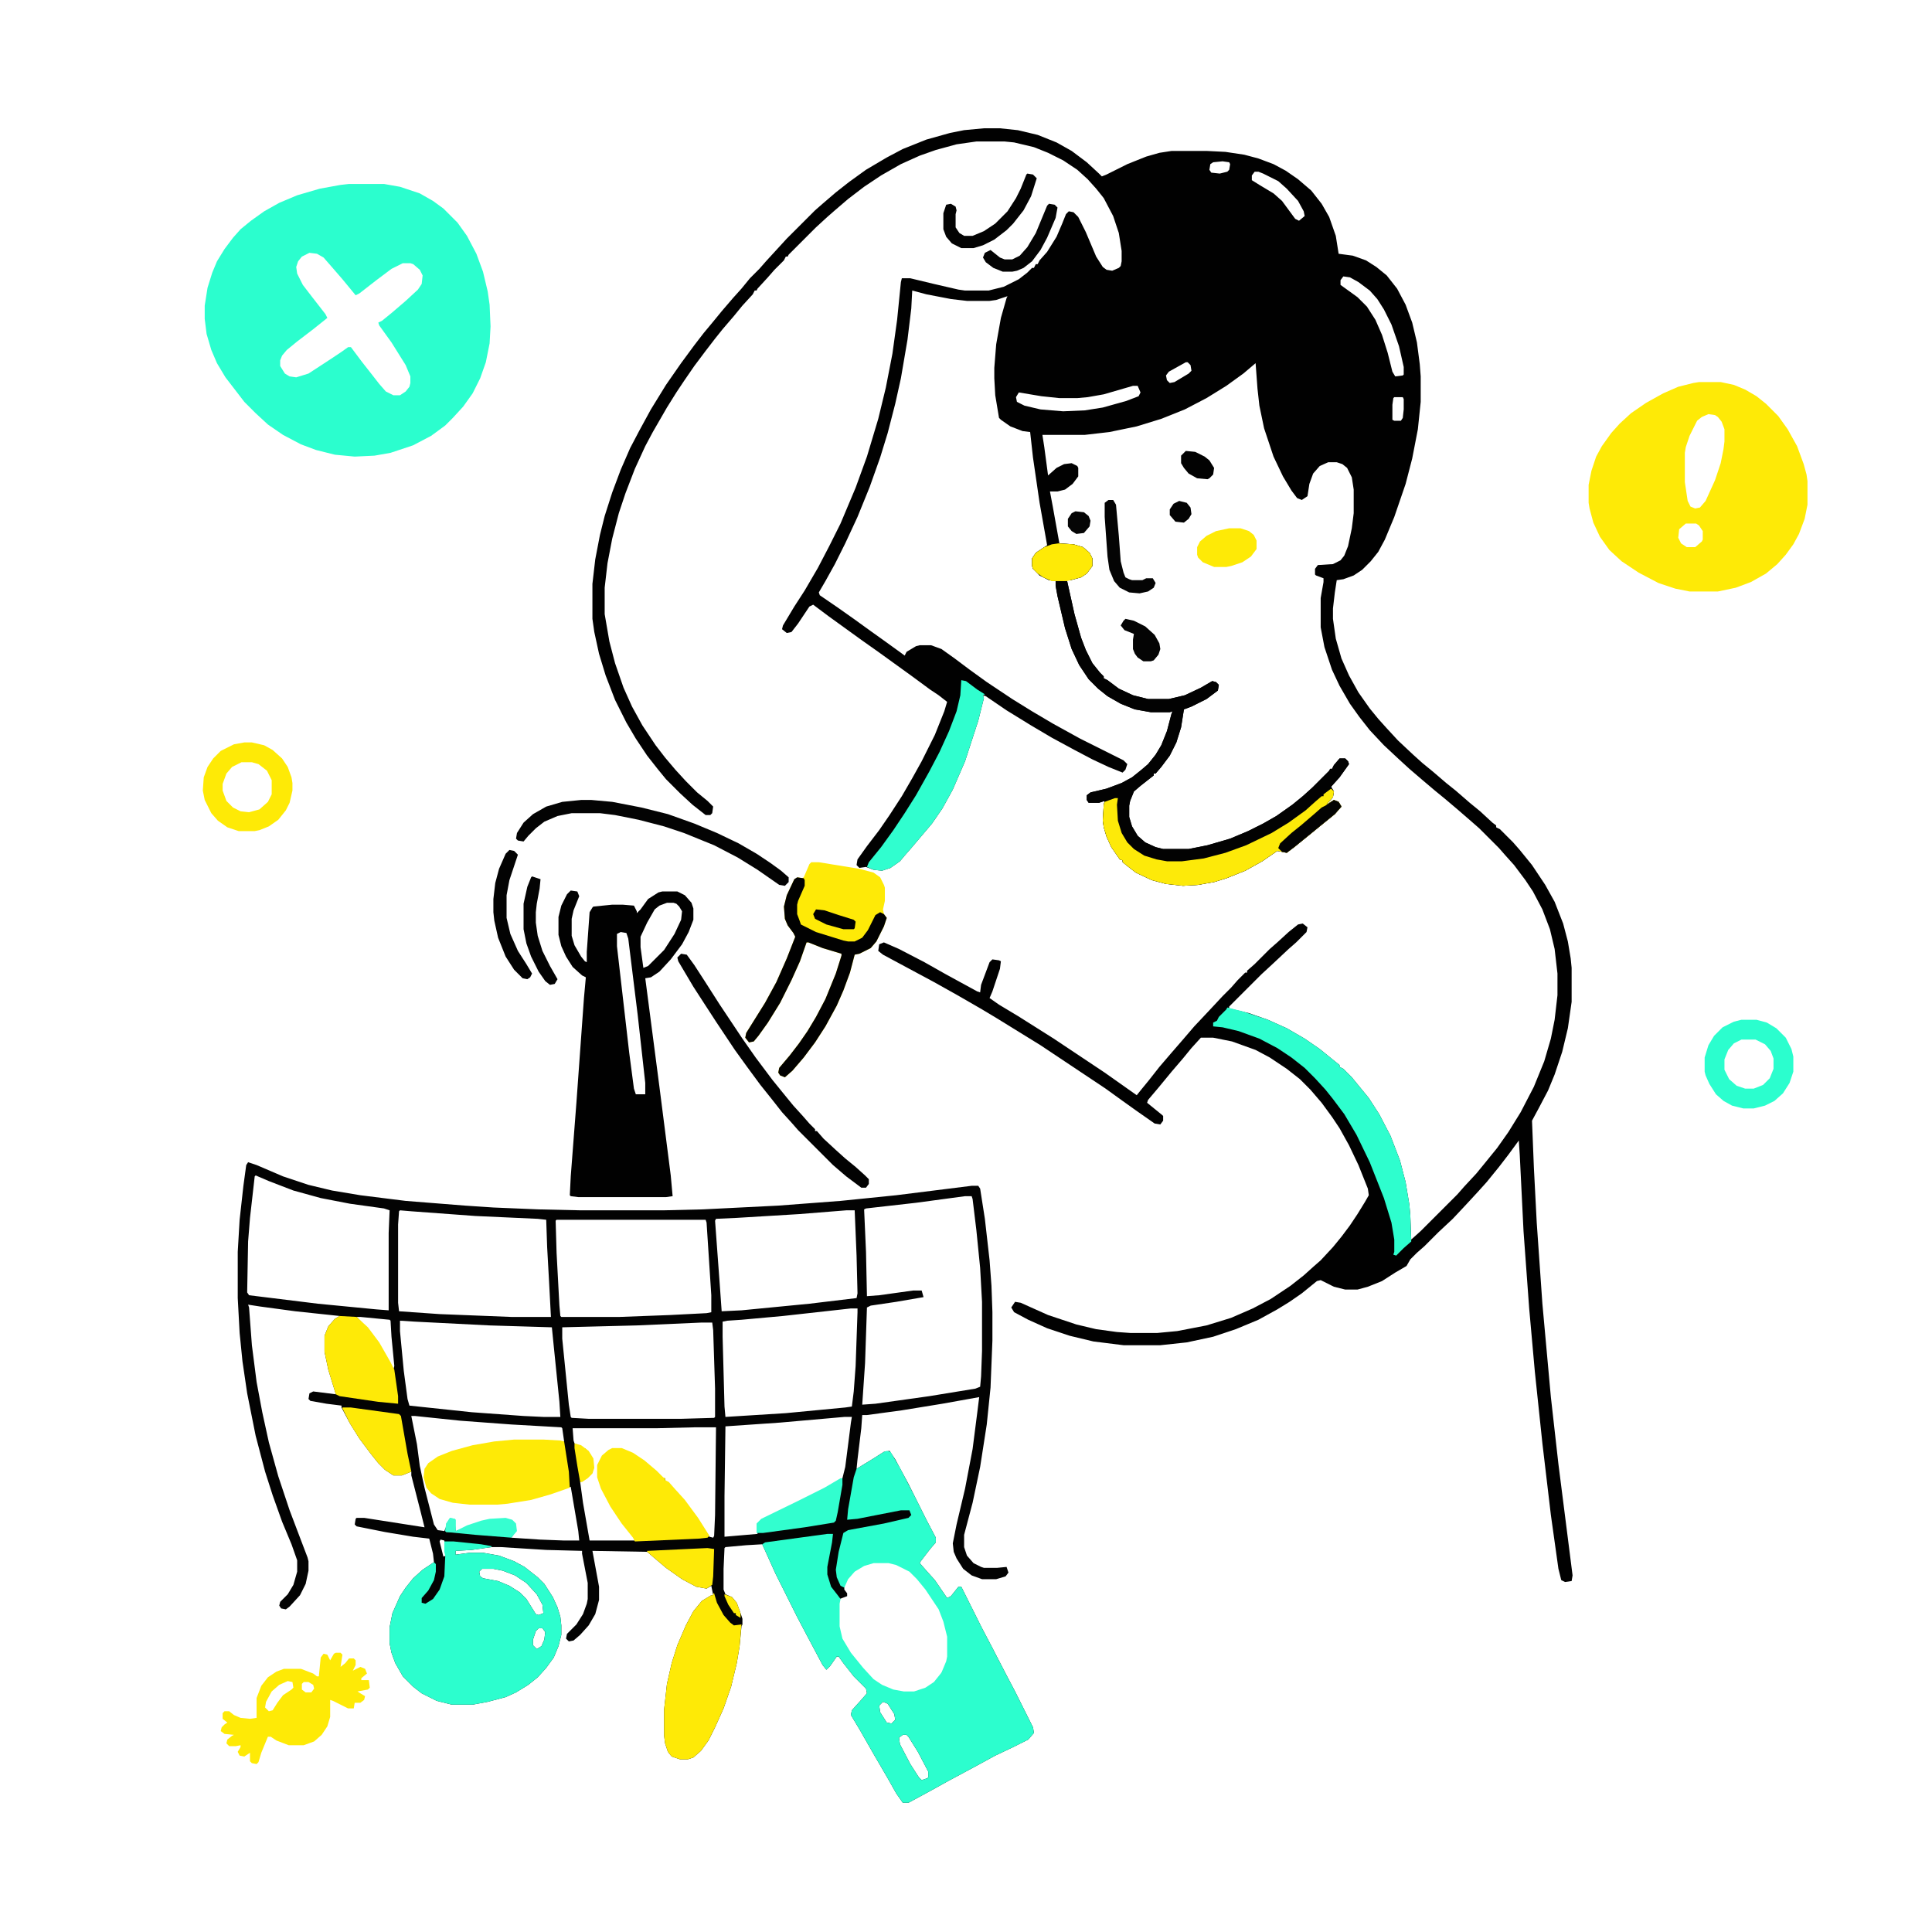           <svg xmlns="http://www.w3.org/2000/svg" version="1.1" viewBox="0 0 2048 2048" width="240" height="240">
            <path
              transform="translate(1043,136)"
              d="m0 0h17l19 2 21 5 20 8 16 9 16 12 13 12 3 3 5-2 22-11 20-8 14-4 13-2h37l20 1 20 3 15 4 16 6 13 7 13 9 14 12 11 14 8 14 7 20 3 19 15 2 14 5 11 7 11 9 11 14 9 17 7 19 5 21 3 23 1 13v27l-3 29-6 31-7 27-12 35-10 24-7 13-8 10-9 9-9 6-11 4-7 1-2 13-2 17v11l3 21 6 21 8 18 10 18 12 17 9 11 9 10 12 13 16 15 10 9 11 9 14 12 10 8 15 13 11 9 13 12 4 3v2l4 2 14 14 7 8 13 16 14 21 10 18 9 23 5 19 3 18 1 10v36l-4 28-6 25-8 24-7 17-10 19-7 13 2 50 3 58 6 86 9 99 8 71 15 118-1 6-7 1-4-2-3-12-8-57-9-76-8-76-6-67-6-82-4-81-1-15-11 15-10 13-13 16-9 10-12 13-15 16-15 14-15 15-8 7-7 7-4 7-12 7-14 9-15 6-11 3h-13l-12-3-14-7-4 1-16 13-13 9-13 8-20 11-24 10-24 8-28 6-28 3h-39l-32-4-25-6-24-8-20-9-15-8-3-5 4-6 6 1 29 13 30 10 21 5 22 3 14 1h29l21-2 31-6 26-8 23-10 19-10 21-14 14-11 10-9 8-7 13-14 9-11 9-12 8-12 8-13 4-7-1-7-10-25-10-21-10-18-8-12-11-15-12-14-11-11-14-11-18-12-15-8-25-9-20-4h-13l-10 11-9 11-12 14-14 17-11 13-1 3 16 13 1 1v5l-3 4-6-1-20-14-14-10-18-13-69-46-47-29-15-9-26-15-25-14-54-29-5-4 1-7 5-2 16 7 27 14 23 13 33 18 3 1 1-8 9-24 3-3 7 1 2 1-1 8-8 24-3 7 10 7 20 12 38 24 54 36 34 24 4-5 9-11 11-14 12-14 13-15 12-14 16-17 14-15 9-9 7-8 8-8h2v-2l8-7 16-16 8-7 12-11 10-8 5-1 5 4-1 5-11 11-8 7-16 15-13 12-34 34v2l21 5 20 7 20 9 19 11 16 11 16 13 5 4v2l4 2 9 9 18 22 11 17 12 23 10 26 6 23 4 24 1 11 1 26 10-9 39-39 7-8 13-14 9-11 13-16 12-17 13-21 14-27 11-27 7-24 4-20 3-26v-23l-3-26-5-21-8-21-10-19-8-12-12-16-9-10-7-8-21-21-8-7-15-13-13-11-11-9-13-11-14-12-12-11-15-14-15-16-11-14-10-14-11-19-8-17-8-24-4-21v-31l3-17v-4l-8-3-1-1v-6l3-4 16-1 8-4 4-5 4-10 4-19 2-16v-25l-2-13-5-10-5-4-6-2h-9l-9 4-7 8-4 11-2 13-6 4-5-2-6-8-9-15-10-21-10-30-5-24-2-18-2-27-13 11-18 13-21 13-23 12-25 10-26 8-29 6-26 3h-45l2 13 4 30 9-8 8-4 8-1 6 3 1 2v9l-6 8-8 6-8 2h-8l3 16 7 39 15 1 10 3 7 6 3 6v8l-6 8-6 4-11 3h-4l8 36 7 25 5 13 7 14 8 10 4 4v2l4 2 12 9 15 7 16 4h22l17-4 17-8 12-7 4 1 3 3-1 6-12 9-16 8-8 3-3 19-5 16-7 14-9 12-6 7h-2v2l-14 11-7 6-4 10-1 5v12l3 10 6 10 8 7 11 5 8 2h27l20-4 24-7 19-8 16-8 14-8 17-12 11-9 10-9 18-18 1-2h2l2-4 6-7h6l3 3 1 3-10 14-9 10 3 5-1 6-7 8 8-5 5 2 3 5-7 8-16 13-11 9-16 13-8 6-10-2-16 11-18 10-20 8-13 4-17 3-16 1-18-2-15-4-17-8-9-7-5-4v-2l-3-1-9-13-5-11-3-10-1-7 1-17 1-4-6 2h-11l-2-3v-5l4-3 17-4 16-6 11-6 10-8 7-6 8-10 6-10 6-15 5-19 1-2-3 1h-20l-17-3-15-6-14-8-10-8-10-10-10-15-8-17-7-22-8-34-2-11v-5l-7-1-10-5-7-7-1-3v-8l4-6 12-8-8-45-7-48-3-27-8-1-13-5-10-7-2-2-4-24-1-18v-11l2-25 5-28 6-21 1-2-12 4-7 1h-24l-17-2-26-5-15-4-1 19-4 33-7 41-6 27-8 31-8 26-11 31-13 32-13 28-11 22-10 18-7 12 1 3 19 13 17 12 18 13 14 10 18 13 4 3 2-4 10-6 4-1h12l11 4 14 10 16 12 18 13 27 18 21 13 22 13 29 16 46 23 4 4-2 6-3 3-15-6-17-8-19-10-24-13-22-13-26-16-22-15-3-1 1 3-6 24-14 43-13 30-11 20-11 16-22 26-7 8-5 6-10 7-9 3-9-1-8-3-7 1-3-3 1-6 10-14 13-17 11-16 13-20 11-19 10-18 14-28 10-25 3-10-9-7-9-6-19-14-36-26-17-12-36-26-16-12-4 2-12 18-7 9-5 1-5-4 1-4 12-20 11-17 14-24 12-23 12-24 16-38 12-33 12-40 8-33 7-36 5-36 4-40 1-4h9l25 6 26 6 7 1h25l16-4 16-8 9-7 5-5h2l2-4h2l2-4 8-9 10-16 6-14 4-10 3-3 5 1 5 5 8 16 11 26 7 11 4 3 6 1 7-3 2-2 1-5v-11l-3-19-6-18-10-19-8-10-9-10-11-10-15-10-16-8-15-6-21-5-10-1h-30l-21 3-22 6-17 6-20 9-21 12-18 12-17 13-14 12-8 7-12 11-29 29-1 2h-2l-2 4-10 10-7 8-11 12-1 2h-2l-2 4-11 12-9 11-12 14-8 10-10 13-12 16-11 16-8 12-10 16-15 26-8 15-11 24-10 26-7 21-7 27-5 26-3 26v28l5 29 6 23 9 26 9 20 11 20 14 21 10 13 11 13 11 12 12 12 11 9 6 6-1 7-2 2h-5l-14-11-13-12-15-15-9-11-11-14-12-18-10-17-12-24-10-26-7-23-5-23-2-14v-37l3-26 5-26 5-20 8-25 9-24 10-23 10-19 12-22 16-26 16-23 14-19 10-13 10-12 9-11 12-14 9-10 9-11 10-10 7-8 22-24 30-30 8-7 14-12 14-11 18-13 22-13 17-9 25-10 25-7 15-3zm253 35-10 1-3 2-1 6 2 3 9 1 8-2 2-2 1-6-1-2zm34 11-3 4v5l8 5 15 9 9 8 14 19 4 2 6-5-1-5-6-11-12-13-9-8-16-8-5-2zm94 111-3 4v5l18 13 10 10 9 14 7 16 6 19 5 20 3 5 8-1 1-1v-8l-5-22-8-23-8-16-7-11-8-9-12-9-9-5zm-167 91-18 10-3 4 1 5 3 3 5-1 15-9 3-3-1-6-3-3zm-56 25-31 9-17 3-11 1h-19l-19-2-24-4-3 5 1 5 8 4 17 4 24 2 23-1 19-3 25-7 13-5 2-4-3-7zm277 12-1 1-1 7v16l2 1h7l2-3 1-9v-11l-1-2z"
              fill="#010101"
            />
            <path
              transform="translate(263,1232)"
              d="m0 0 9 3 28 12 27 9 25 6 30 5 48 6 63 5 30 2 48 2 45 1h87l42-1 80-4 66-5 59-6 80-10h7l2 3 5 32 5 44 2 27 1 28v30l-2 50-4 39-7 45-8 38-9 34v13l3 9 7 8 8 4 3 1h14l10-1 2 6-3 4-10 3h-15l-11-4-9-7-7-11-3-7-1-9 4-20 9-38 8-42 5-39 2-16-39 7-43 7-37 5h-5l-1 14-4 33-1 10 18-11 11-7 6-1 6 9 14 26 19 38 10 19v5l-6 7-10 13-1 2 7 8 9 10 13 19 4-2 8-10h3l22 44 10 19 15 29 10 19 19 38 1 6-6 7-16 8-19 9-22 12-28 15-18 10-24 13h-6l-7-10-9-16-14-24-16-28-9-15 1-5 9-10 7-8-1-5-13-13-11-14-5-7h-2l-7 10-4 4-4-5-17-32-10-19-23-46-14-31-17 1-22 2-1 1-1 22v22l2 5 7 3 5 6 4 11 2 6v6l-1 2-2 21-3 18-6 25-8 23-9 20-7 14-8 11-8 7-6 2h-8l-9-3-4-5-3-9-1-8v-28l3-27 5-22 6-19 9-21 8-15 9-11 10-6h2l-2-10-5 3-11-2-15-8-17-12-13-11-7-6-58-1 7 38v14l-4 15-7 12-9 10-7 6-5 1-3-3 1-5 10-10 7-11 4-11 1-5v-17l-6-31v-3l-38-1-48-3h-10l-21 3-17 1v4l15-2h14l17 3 16 6 11 6 14 11 7 7 9 14 5 11 3 10 1 9v10l-3 12-5 12-8 11-9 10-10 8-13 8-11 5-19 5-16 3h-22l-16-4-16-8-9-7-11-11-8-14-4-11-2-10v-17l3-15 8-18 6-9 8-10 10-9 12-8-1-9-4-16-17-2-30-5-30-6-2-2 1-6 1-1h8l64 10-4-16-10-39v-4l-10 4h-9l-9-6-7-7-8-10-12-16-10-16-9-17v-2l-16-2-17-3-2-2 1-6 4-2 24 3-8-26-4-19v-17l4-10 7-8 5-3-47-5-37-5-13-2 1 3 3 40 5 39 6 32 7 32 10 36 12 36 11 29 8 21 1 4v10l-3 14-6 12-11 12-4 3-5-1-2-3 1-4 8-8 6-10 4-14v-12l-6-17-10-24-10-28-8-25-10-38-9-45-5-34-3-30-2-37v-49l2-34 4-36 3-22zm8 14-1 1-5 44-2 25-1 54 2 3 73 9 62 6 13 1v-82l1-24-6-2-36-5-31-6-29-8-26-10zm752 22-52 7-53 6-2 1 2 45 1 47 13-1 36-5h9l2 7-29 5-27 4-4 2-2 59-3 44 14-1 57-8 49-8 5-2 1-11 1-27v-52l-2-36-4-40-4-33-1-3zm-599 15-1 1-1 14v83l1 9 43 3 76 3h42l-2-38-2-36-1-29-9-1-66-3-68-5zm473 0-50 4-66 4-22 1-1 2 5 68 2 28 21-1 72-7 50-6 1-5-1-40-2-48zm-307 10-1 1 1 34 3 56 1 11 1 1h62l53-2 39-2 5-1v-18l-5-77-1-3zm312 94-72 8-44 4-15 1-5 1v16l2 74 1 11 64-4 63-6 7-1 2-16 2-27 2-57v-4zm-524 9 5 5 10 11 9 13 11 19 4 8 1-4-3-31-1-17-1-1-31-3zm46 4v11l4 42 4 30 2 7 66 7 55 4 21 1h18l-1-16-6-59-2-20-66-2-79-4zm319 2-68 3-79 2v12l7 70 2 13 1 1 18 1h98l35-1 1-1v-30l-2-62-1-8zm-307 99 6 30 3 23 5 23 10 39 4 6 7 1 5-12 4-1 2 1 1 12 6-2 11-5 19-5 17-1 7 2 3 3 1 8-5 7 30 2 26 1h16l-1-10-8-47-30 10-23 5-25 3h-29l-18-2-14-4-9-6-4-5-3-11 1-9 3-5 10-7 15-6 22-6 23-4 21-2h31l22 1-2-14-1-1-53-3-54-4-48-5zm459 1-68 6-58 4-1 74v43l35-3v-11l4-4 39-19 28-14 19-11 3-12 6-47 1-6zm-158 11-41 1h-89l1 13 1 3 12 6 5 6 3 8-1 11-5 5-8 5 3 22 7 40h49l-6-8-13-17-8-13-9-17-4-12v-13l5-10 6-5 4-2h10l12 5 12 8 13 11 7 7h2v2l14 14 9 11 13 18 11 17 4 1 1-2 1-22 1-93zm-270 119-1 2 4 16 3-1-2-16zm459 24-10 3-10 6-8 9-3 6v5l3 4v3l-8 3-1 5v24l3 13 9 15 13 16 11 12 8 6 11 5 14 3h11l12-4 9-6 7-8 6-12 2-8v-21l-4-16-5-13-14-21-9-11-9-9-14-7-8-2zm-415 7-3 3 1 5 3 2 16 3 12 5 11 7 7 7 10 16 3 1 5-2-1-9-6-11-11-12-12-8-13-5-10-2zm60 63-3 3-3 9v6l4 4 5-3 3-7 1-8-3-4zm365 78-4 4 1 7 7 11 5 1 4-4-1-6-7-11zm21 35-4 3 1 7 11 21 9 14 3 3 6-2 1-1v-6l-11-21-10-16-2-2z"
              fill="#030303"
            />
            <path
              transform="translate(370,195)"
              d="m0 0h37l17 3 21 7 14 8 11 8 15 15 10 14 10 19 7 19 5 21 2 14 1 23-1 18-4 20-6 17-8 16-10 14-11 12-8 8-15 11-19 10-24 8-17 3-21 1-21-2-20-5-16-6-19-10-16-11-13-12-12-12-20-26-9-15-6-14-5-17-2-16v-14l3-19 5-16 5-12 8-13 9-12 8-9 11-9 14-10 16-9 19-8 24-7 22-4zm-42 73-8 4-4 5-2 6 1 7 6 12 10 13 14 18 2 4-15 12-17 13-11 9-5 6-2 5v6l5 8 5 3 7 1 13-4 23-15 12-8 7-5h3l12 16 11 14 7 9 7 8 8 4h7l6-4 4-5 1-4v-7l-5-12-15-24-13-18-1-3 4-2 11-9 14-12 13-12 4-6 1-9-3-6-7-6-3-1h-8l-12 6-16 12-18 14-4 2-14-17-13-15-7-8-7-4z"
              fill="#2BFECE"
            />
            <path
              transform="translate(1801,405)"
              d="m0 0h23l14 3 12 5 12 7 10 8 13 13 10 14 10 18 7 19 3 11 1 7v25l-3 15-6 16-6 11-8 11-9 10-12 10-16 9-16 6-19 4h-30l-15-3-18-6-21-11-18-12-13-12-10-14-7-15-4-15-1-6v-19l3-15 5-15 6-11 10-14 9-10 12-11 16-11 18-10 16-7 16-4zm10 34-7 3-5 4-8 16-4 12-1 6v31l3 20 3 6 5 2 5-1 6-7 10-22 6-18 3-15 1-8v-13l-3-8-4-5-3-2zm-24 116-7 6-1 9 3 6 6 4h9l7-6 1-2v-9l-4-6-3-2z"
              fill="#FEEA06"
            />
            <path
              transform="translate(940,1538)"
              d="m0 0 4 1 10 17 15 29 13 26 10 19v5l-6 7-10 13-1 2 7 8 9 10 13 19 4-2 8-10h3l22 44 10 19 15 29 10 19 19 38 1 6-6 7-16 8-19 9-22 12-28 15-18 10-24 13h-6l-7-10-9-16-14-24-16-28-9-15 1-5 9-10 7-8-1-5-13-13-11-14-5-7h-2l-7 10-4 4-4-5-17-32-10-19-23-46-14-31 3-2 66-9h6l-1 9-5 26v8l4 13 7 9 3 4-1 5v24l3 13 9 15 13 16 11 12 9 6 12 5 11 2h11l12-4 9-6 8-10 5-12 1-5v-21l-4-16-5-13-14-21-9-11-8-8-14-7-8-2h-16l-10 3-10 6-7 8-4 9-4-2-4-9-1-8 3-19 5-20 5-3 38-7 26-6 3-3-2-5h-9l-46 9-11 1 1-11 6-34 3-9 18-11 11-7zm-4 266-4 4 1 7 7 11 5 1 4-4-1-6-7-11zm21 35-4 3 1 7 11 21 9 14 3 3 6-2 1-1v-6l-11-21-10-16-2-2z"
              fill="#2CFECE"
            />
            <path
              transform="translate(605,944)"
              d="m0 0 7 1 2 5-6 15-2 9v18l3 10 7 12 4 5 2 1v-11l3-42 3-5 1-1 20-2h11l12 1 3 6v2l4-4 8-11 11-7 4-1h16l8 4 7 8 2 6v12l-5 13-7 13-12 16-12 13-9 6-6 1 15 115 12 94 2 22-7 1h-93l-8-1-1-1 1-20 6-78 8-111 2-22-4-2-10-9-7-11-5-11-3-12v-19l3-12 6-12zm102 13-8 3-5 4-8 14-7 15v11l3 22 5-2 17-17 11-17 7-15 1-9-3-5-3-3-3-1zm-49 31-4 2v13l13 113 5 38 2 6h10v-12l-8-72-10-81-2-6z"
              fill="#010101"
            />
            <path
              transform="translate(471,1634)"
              d="m0 0h10l29 3 11 2v1l-21 3-17 1v4l15-2h14l17 3 16 6 11 6 14 11 7 7 9 14 5 11 3 10 1 9v10l-3 12-5 12-8 11-9 10-10 8-13 8-11 5-19 5-16 3h-22l-16-4-16-8-9-7-11-11-8-14-4-11-2-10v-17l3-15 8-18 6-9 8-10 10-9 12-8 2 2v8l-2 9-6 11-7 8v5l4 1 8-5 7-10 5-14 1-22-1-4zm40 29-3 3 1 5 3 2 16 3 12 5 11 7 7 7 10 16 3 1 5-2-1-9-6-11-11-12-12-8-13-5-10-2zm60 63-3 3-3 9v6l4 4 5-3 3-7 1-8-3-4z"
              fill="#2CFECE"
            />
            <path
              transform="translate(1122,576)"
              d="m0 0 16 1 10 3 7 6 3 6v8l-6 8-6 4-11 3h-4l8 36 7 25 5 13 7 14 8 10 4 4v2l4 2 12 9 15 7 16 4h22l17-4 17-8 12-7 4 1 3 3-1 6-12 9-16 8-8 3-3 19-5 16-7 14-9 12-6 7h-2v2l-14 11-7 6-4 10-1 5v12l3 10 6 10 8 7 11 5 8 2h27l20-4 24-7 19-8 16-8 14-8 17-12 11-9 10-9 18-18 1-2h2l2-4 6-7h6l3 3 1 3-10 14-9 10 3 5-1 6-7 8 8-5 5 2 3 5-7 8-16 13-11 9-16 13-8 6-10-2-16 11-18 10-20 8-13 4-17 3-16 1-18-2-15-4-17-8-9-7-5-4v-2l-3-1-9-13-5-11-3-10-1-7 1-17 1-4-6 2h-11l-2-3v-5l4-3 17-4 16-6 11-6 10-8 7-6 8-10 6-10 6-15 5-19 1-2-3 1h-20l-17-3-15-6-14-8-10-8-10-10-10-15-8-17-7-22-8-34-2-11v-5l-7-1-10-5-7-7-1-3v-8l4-6 9-6 8-3z"
              fill="#020202"
            />
            <path
              transform="translate(860,914)"
              d="m0 0h8l43 7 15 4 7 5 4 8 1 3v14l-2 9 1 5 3 4-3 9-8 16-6 7-12 6-5 1-5 19-7 19-7 16-12 22-11 17-12 16-12 14-8 7-5-2-2-3 1-5 11-13 10-13 9-13 9-15 10-19 11-27 6-19v-2l-20-6-15-6h-2l-7 20-9 20-12 24-13 21-10 14-5 6-5 1-4-5 1-5 20-32 12-22 11-25 9-23-2-4-6-8-3-7-1-13 3-12 8-17 4-2 4 1 2-1 6-14z"
              fill="#FEEA07"
            />
            <path
              transform="translate(756,1689)"
              d="m0 0h1l3 10 7 13 7 8 4 3 8-1-2 23-3 18-6 25-8 23-9 20-7 14-8 11-8 7-6 2h-8l-9-3-4-5-3-9-1-8v-28l3-27 5-22 6-19 9-21 8-15 9-11 10-6h2z"
              fill="#FEEA06"
            />
            <path
              transform="translate(545,1526)"
              d="m0 0h31l18 1 4 1 5 32 1 17-20 7-21 6-25 4-11 1h-29l-18-2-14-4-9-6-5-6-3-11 1-9 4-6 10-7 15-6 22-6 23-4z"
              fill="#FEEA06"
            />
            <path
              transform="translate(1301,1068)"
              d="m0 0 16 4 27 9 20 9 19 11 16 11 16 13 5 4v2l4 2 9 9 18 22 11 17 12 23 10 26 6 23 4 24 1 11 1 28-8 7-8 8-3-1 1-3v-13l-3-18-8-26-15-38-14-29-13-22-12-16-8-10-11-12-11-11-14-11-15-10-19-10-22-8-17-4-10-1v-4l4-2 2-4 8-8z"
              fill="#2EFECE"
            />
            <path
              transform="translate(356,1752)"
              d="m0 0h5l2 2-2 13 5-4 4-5h5l2 2v5l-3 6 8-4 5 2 2 5-6 5v2h8l1 8-2 2-11 2 3 2 5 3-1 4-4 3h-6l-1 6h-6l-16-8-3-1v18l-3 10-6 9-8 7-11 4h-16l-13-5-6-4h-3l-7 17-3 10-2 2-5-1-2-2v-9l-6 4-5-1-2-4 3-5v-2l-5 1h-7l-3-3 1-4 5-4 2-1-10-1-4-3 1-4 3-3 3-2-5-4v-6l2-2h5l5 4 7 3 10 1 7-1v-21l5-13 7-9 9-6 8-3h18l13 5 4 3h2l2-20 3-4 4 1 3 6 4-7zm-51 30-9 4-8 7-6 11-1 6 4 4 4-1 5-8 6-8 9-6 2-2-1-6zm17 1-2 2v6l4 3h6l3-4-1-4-5-3z"
              fill="#FEEA06"
            />
            <path
              transform="translate(649,1535)"
              d="m0 0h10l12 5 12 8 13 11 7 7 2 1v2l4 2 7 8 10 11 14 19 12 19-2 2-9 1-68 3-2-4-12-15-12-18-10-19-4-12v-13l5-10 7-6z"
              fill="#FEEA06"
            />
            <path
              transform="translate(1411,836)"
              d="m0 0 3 3-1 6-7 8 8-5 5 2 3 5-7 8-16 13-11 9-16 13-8 6-10-2-16 11-18 10-20 8-13 4-17 3-16 1-18-2-15-4-17-8-9-7-5-4v-2l-3-1-9-13-5-11-3-10-1-7 1-17 1-3 11-4h3l-1 7 1 17 4 13 6 10 7 7 11 7 13 4 11 2h16l23-3 23-6 22-8 27-13 18-11 18-13 10-9 7-6h2v-2z"
              fill="#FDEA09"
            />
            <path
              transform="translate(1019,721)"
              d="m0 0 5 1 12 9 8 5-2 1 1 3-6 24-14 43-13 30-11 20-11 16-22 26-7 8-5 6-10 7-9 3-9-1-7-3 2-5 13-16 13-18 12-18 12-19 14-25 11-21 10-22 8-21 4-17z"
              fill="#30FECF"
            />
            <path
              transform="translate(845,930)"
              d="m0 0 7 1 1 2v6l-7 16-1 4v10l3 8 1 3 16 8 29 9 5 1h7l8-4 6-8 8-16 5-3 4 2 3 4-3 9-8 16-6 7-12 6-5 1-5 19-7 19-7 16-12 22-11 17-12 16-12 14-8 7-5-2-2-3 1-5 11-13 10-13 9-13 9-15 10-19 11-27 6-19v-2l-20-6-15-6h-2l-7 20-9 20-12 24-13 21-10 14-5 6-5 1-4-5 1-5 20-32 12-22 11-25 9-23-2-4-6-8-3-7-1-13 3-12 8-17z"
              fill="#010101"
            />
            <path transform="translate(360,1395)" d="m0 0 18 1 12 11 12 16 12 21 4 8 4 28v8l-21-2-41-6-4-2-8-26-4-19v-17l4-10 7-8z" fill="#FEEA07" />
            <path
              transform="translate(1846,1081)"
              d="m0 0h16l11 3 10 6 10 10 6 12 2 8v16l-4 12-7 11-9 8-10 5-12 3h-11l-12-3-9-5-8-7-7-11-4-9-1-4v-15l4-13 6-10 9-9 12-6zm0 21-8 4-6 7-4 10v11l5 10 8 7 9 3h9l10-4 7-7 4-10v-11l-3-8-6-7-10-5z"
              fill="#2BFECE"
            />
            <path
              transform="translate(259,787)"
              d="m0 0h8l13 3 9 5 10 9 6 9 4 11 1 6v8l-3 13-4 8-8 10-10 7-10 4-5 1h-17l-12-4-10-7-7-8-7-14-2-10 1-14 4-11 6-9 8-8 14-7zm-3 21-10 5-6 7-4 11v7l4 11 7 7 8 4 9 1 11-3 9-8 4-8v-15l-5-10-9-7-7-2z"
              fill="#FEEA06"
            />
            <path
              transform="translate(616,848)"
              d="m0 0h11l22 2 31 6 28 7 28 10 24 10 23 11 19 11 15 10 11 8 8 7v5l-4 4-6-1-23-16-21-13-25-13-32-13-21-7-27-7-25-5-16-2h-30l-15 3-14 6-9 7-8 8-5 6-6-1-2-2 1-6 7-11 10-9 14-8 17-5z"
              fill="#030303"
            />
            <path
              transform="translate(722,1011)"
              d="m0 0 6 1 8 11 11 17 16 25 24 36 14 20 18 24 13 16 9 11 10 11 7 8 6 6v2h2l7 8 13 12 10 9 11 9 10 9 4 4v5l-3 4h-5l-16-12-14-12-37-37-7-8-10-11-11-14-12-15-14-19-13-18-20-30-13-20-11-17-16-27-1-4z"
              fill="#020202"
            />
            <path transform="translate(363,1492)" d="m0 0h9l51 7 2 2 7 40 4 19-10 4h-9l-9-6-7-7-8-10-12-16-10-16-8-16z" fill="#FEEA07" />
            <path transform="translate(891,1567)" d="m0 0h2v7l-5 29-2 9-2 2-31 5-44 6h-7v-10l5-5 39-19 28-14z" fill="#32FECF" />
            <path transform="translate(1122,576)" d="m0 0 16 1 10 3 7 6 3 6v8l-6 8-6 4-15 4h-16l-9-4-6-4-5-5-1-3v-8l4-6 9-6 8-3z" fill="#FEEA06" />
            <path transform="translate(1303,560)" d="m0 0h12l9 3 5 4 3 6v9l-6 8-9 6-12 4-5 1h-13l-12-5-5-5-1-3v-8l3-6 7-6 10-5z" fill="#FEEA06" />
            <path
              transform="translate(1089,184)"
              d="m0 0 6 1 4 4-6 19-8 15-11 14-7 7-13 10-12 6-10 3h-13l-10-5-6-7-3-8v-17l3-9 5-1 5 3 1 4-1 4v14l4 6 5 3h9l12-5 12-8 13-13 9-14 5-10 6-15z"
              fill="#030303"
            />
            <path transform="translate(750,1641)" d="m0 0 7 1-1 29-1 9-6 4-11-2-15-8-17-12-13-11-7-6v-1z" fill="#FEEA08" />
            <path
              transform="translate(540,901)"
              d="m0 0 5 1 4 4-9 27-3 16v24l4 17 8 18 9 14 6 10-2 4-3 2-5-1-9-9-9-14-8-20-4-18-1-9v-14l2-17 4-15 7-16z"
              fill="#030303"
            />
            <path
              transform="translate(1175,530)"
              d="m0 0h5l3 5 3 33 2 27 3 12 2 5 4 2 3 1h11l4-2h7l3 5-2 5-6 4-9 2-11-1-10-5-6-7-5-12-2-14-3-42v-15z"
              fill="#040404"
            />
            <path
              transform="translate(564,929)"
              d="m0 0 9 3-1 10-3 16-1 9v11l2 14 5 16 8 16 8 14-3 5-5 1-5-4-7-10-8-16-5-14-3-15v-27l4-18 4-10z"
              fill="#030303"
            />
            <path
              transform="translate(1112,216)"
              d="m0 0 6 1 3 3-2 11-9 21-7 13-9 12-9 7-7 3-5 1h-10l-10-4-8-6-3-5 2-5 6-3 10 8 5 2h8l8-4 8-9 9-15 12-29z"
              fill="#040404"
            />
            <path transform="translate(477,1609)" d="m0 0 5 1 1 1v12l12-6 15-5 9-2 17-1 7 2 4 4 1 8-6 7-38-3-31-3-1-1 1-8z" fill="#36FED0" />
            <path transform="translate(1193,656)" d="m0 0 9 2 12 6 10 9 5 9 1 6-2 6-5 6-3 1h-8l-6-4-3-4-2-5v-10l1-6-10-4-4-5 3-5z" fill="#040404" />
            <path transform="translate(1414,848)" d="m0 0 5 2 3 5-7 8-16 13-11 9-16 13-8 6-5-1-4-4 2-5 12-11 10-8 14-12 8-7 4-2z" fill="#030303" />
            <path transform="translate(1257,478)" d="m0 0 10 1 10 5 5 4 5 8-1 7-4 4-2 1-11-1-9-5-5-6-3-5v-8z" fill="#020202" />
            <path transform="translate(609,1530)" d="m0 0 7 2 8 6 5 8 1 10-2 6-5 5-6 4h-2l-3-17-3-19z" fill="#FEEA09" />
            <path transform="translate(865,964)" d="m0 0 9 1 15 5 16 5 2 2-1 7-1 1h-11l-18-5-12-6-2-5z" />
            <path transform="translate(1140,542)" d="m0 0 9 1 5 4 2 5-1 6-6 7-8 1-5-3-4-5v-8l4-6z" fill="#050505" />
            <path transform="translate(1250,531)" d="m0 0 8 2 4 5 1 7-3 5-5 4-9-1-6-7v-6l4-6z" fill="#030303" />
            <path transform="translate(768,1690)" d="m0 0 8 3 5 6 4 11v5l-5-3v-2h-2l-6-9-4-9z" fill="#FEEA07" />
            <path transform="translate(477,1609)" d="m0 0 5 1 1 1v12l2 1h-12l-1-1 1-8z" fill="#3FFED2" />
          </svg>